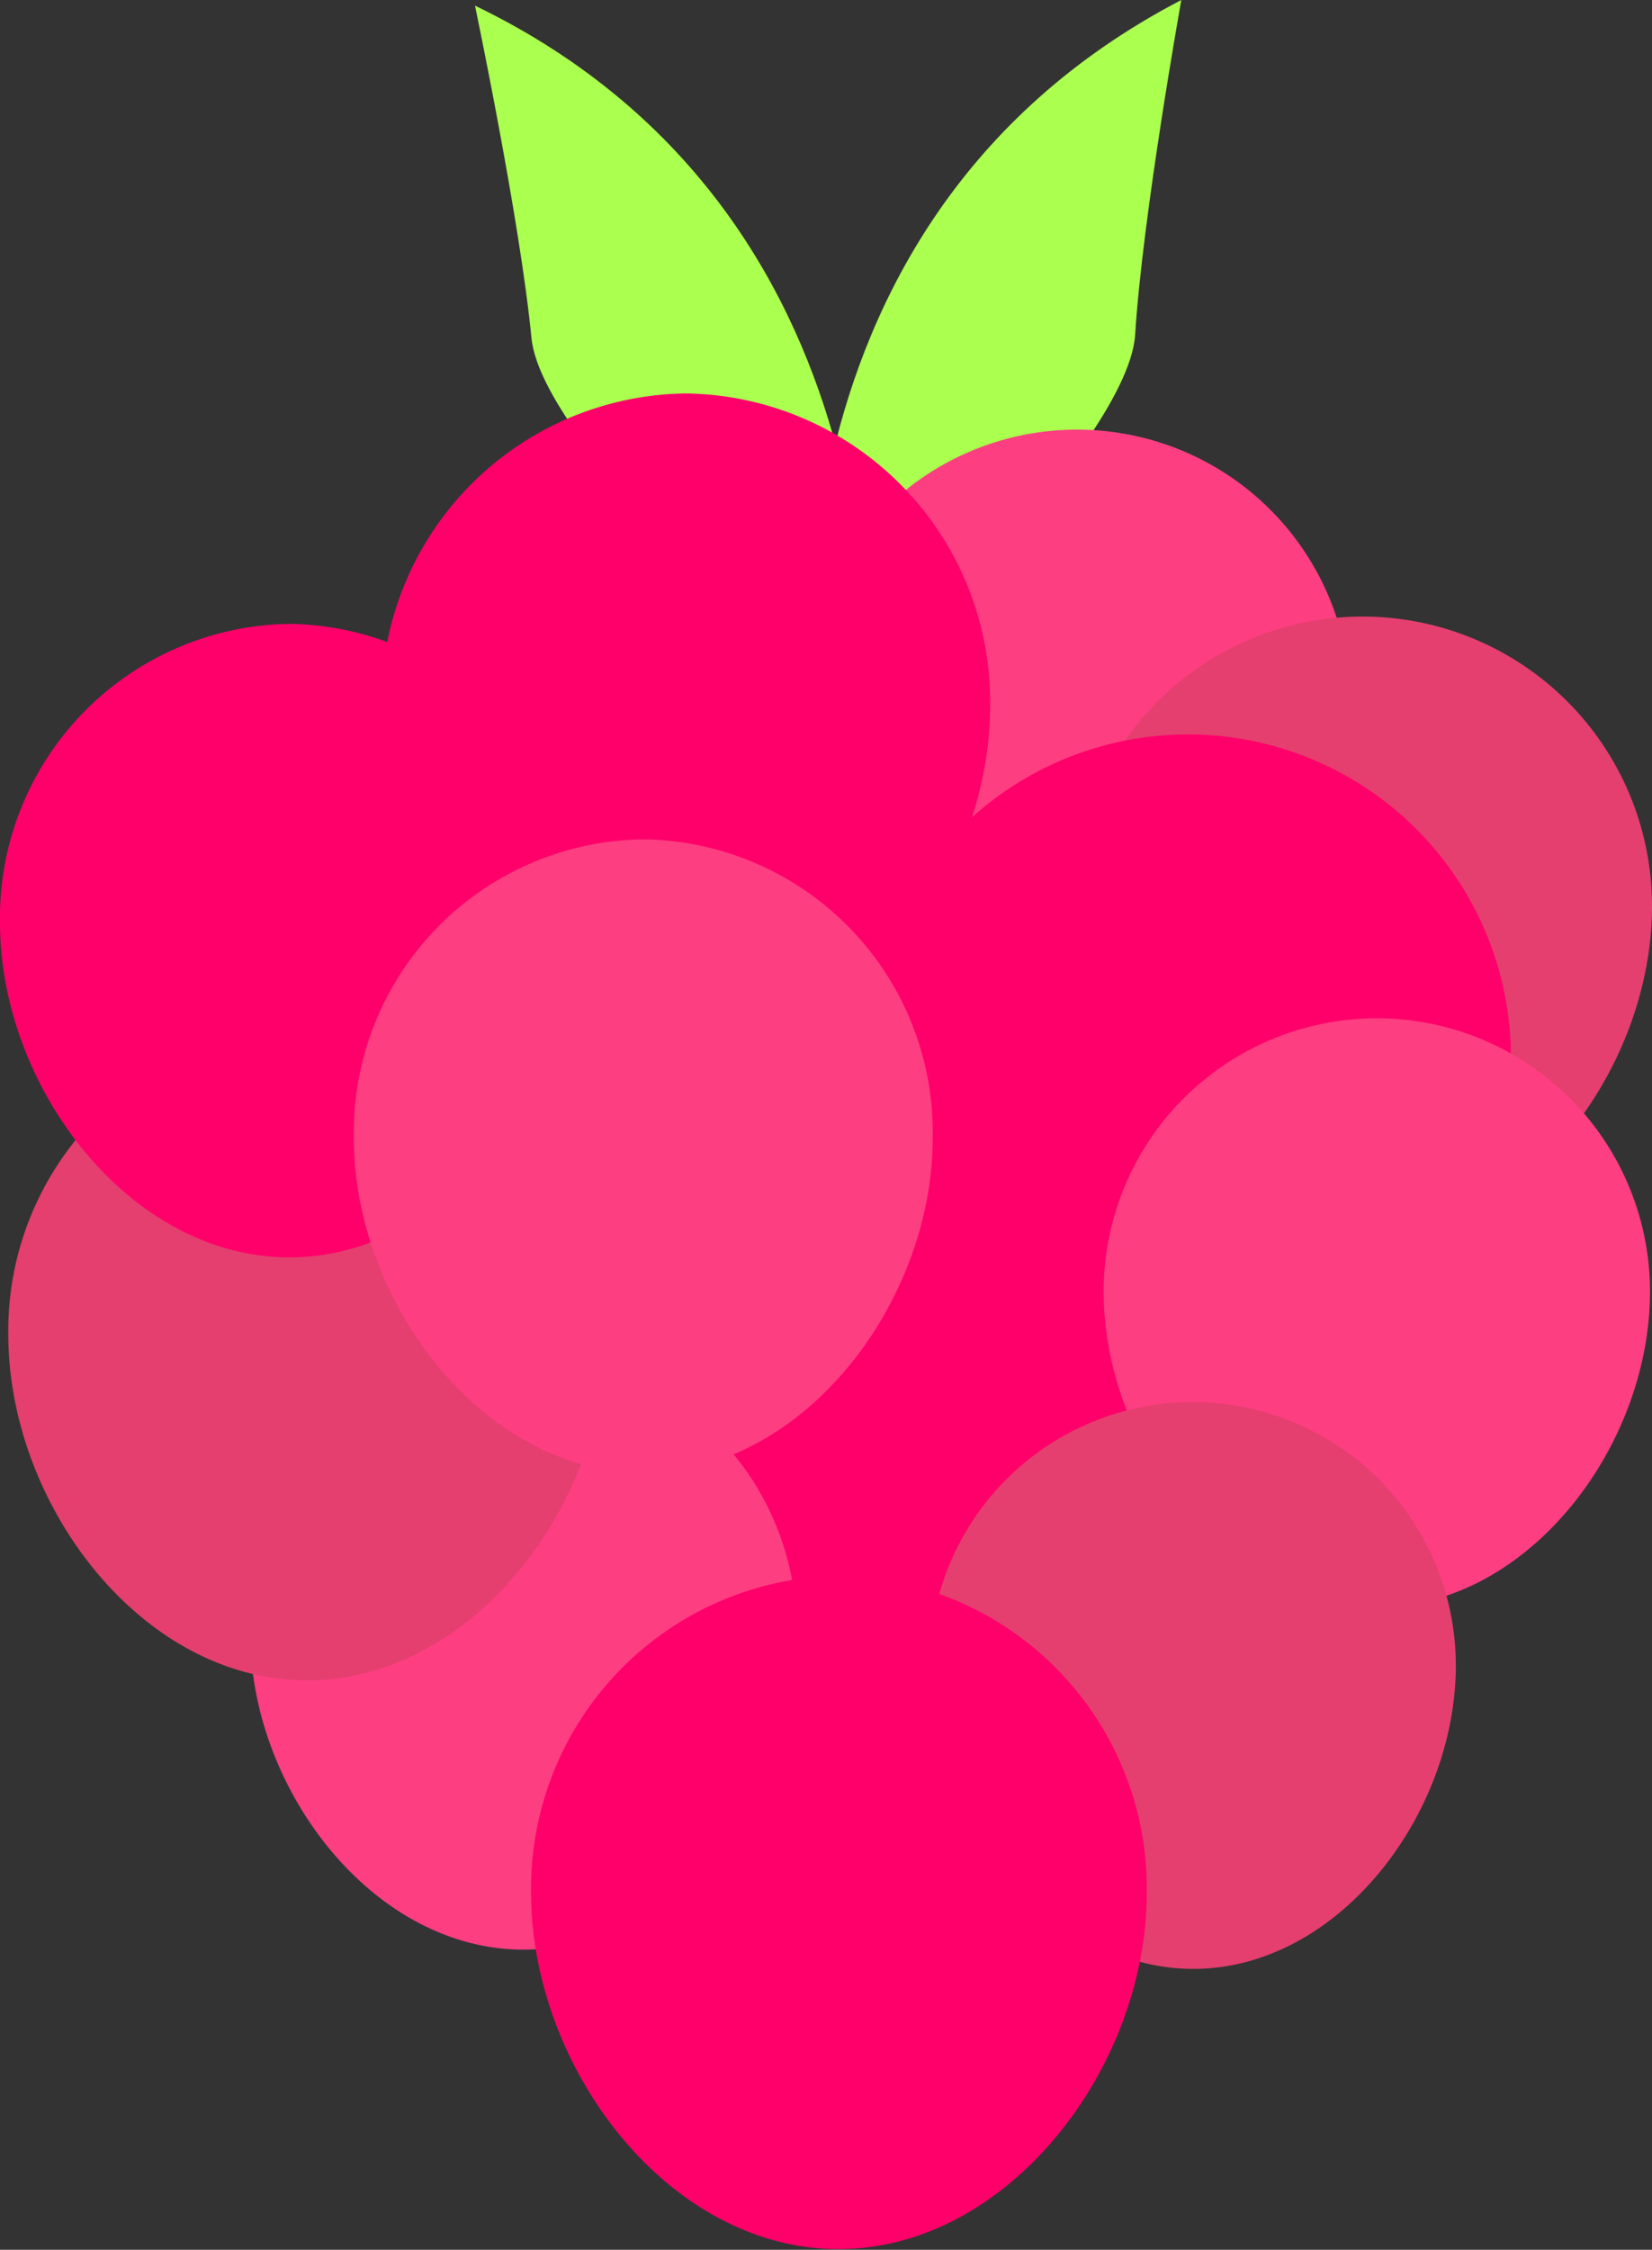 <svg id="Layer_1" data-name="Layer 1" xmlns="http://www.w3.org/2000/svg" viewBox="0 0 49.77 67.76"><rect x="0" y="0" width="49.77" height="67.76" fill="#333333" stroke="none"/><defs><style>.cls-1{fill:#abff4f;}.cls-2{fill:#fd3e81;}.cls-3{fill:#ff006a;}.cls-4{fill:#fff;opacity:0.35;isolation:isolate;}.cls-5{fill:#e43f6f;}</style></defs><title>aliveberry</title><path class="cls-1" d="M24.55,22.2S22.3,6.92,35.59,0c0,0-1.17,6.51-1.39,10.07S24.55,22.2,24.55,22.2Z"/><path class="cls-1" d="M26,22S27.79,6.67,14.31.17c0,0,1.36,6.47,1.7,10S26,22,26,22Z"/><path class="cls-2" d="M40.68,21.17c0,4.67-3.68,9.51-8.23,9.51s-8.23-4.84-8.23-9.51A8.23,8.23,0,1,1,40.68,21.17Z"/><path class="cls-3" d="M36.64,42.36c0,5.28-4.17,10.74-9.29,10.74s-9.29-5.49-9.29-10.74a9.43,9.43,0,0,1,9.29-9.54A9.42,9.42,0,0,1,36.64,42.36Z"/><path class="cls-4" d="M26,39.62a3.16,3.16,0,0,1-3.65,2.24,3.18,3.18,0,0,1-1.7-3.93,2.8,2.8,0,0,1,5.38,1.58Z"/><path class="cls-2" d="M24,49.21c0,4.67-3.68,9.51-8.23,9.51s-8.23-4.85-8.23-9.51a8.34,8.34,0,0,1,8.23-8.45A8.34,8.34,0,0,1,24,49.21Z"/><path class="cls-4" d="M14.6,46.78a2.81,2.81,0,0,1-3.23,2,2.81,2.81,0,0,1-1.5-3.47,2.48,2.48,0,1,1,4.78,1.32v0Z"/><path class="cls-5" d="M18.25,40.19c0,5.11-4,10.42-9,10.42s-9-5.31-9-10.42a9.14,9.14,0,0,1,9-9.25A9.13,9.13,0,0,1,18.25,40.19Z"/><path class="cls-3" d="M17.44,27.79c0,4.95-3.89,10.08-8.72,10.08S0,32.73,0,27.79a8.85,8.85,0,0,1,8.72-9A8.84,8.84,0,0,1,17.44,27.79Z"/><path class="cls-3" d="M29.83,21.26c0,5.2-4.1,10.6-9.17,10.6s-9.17-5.4-9.17-10.6a9.29,9.29,0,0,1,9.17-9.41A9.29,9.29,0,0,1,29.83,21.26Z"/><path class="cls-5" d="M49.77,27.29c0,4.95-3.9,10.08-8.72,10.08s-8.72-5.13-8.72-10.08A8.72,8.72,0,1,1,49.77,27.29Z"/><path class="cls-3" d="M45.52,31.85c0,5.51-4.35,11.23-9.73,11.23s-9.73-5.72-9.73-11.23A9.73,9.73,0,1,1,45.52,31.85Z"/><path class="cls-2" d="M49.71,38.9c0,4.67-3.68,9.51-8.23,9.51s-8.23-4.85-8.23-9.51A8.23,8.23,0,1,1,49.71,38.9Z"/><path class="cls-5" d="M43.86,50.16c0,4.49-3.54,9.14-7.91,9.14S28,54.64,28,50.16A7.91,7.91,0,1,1,43.86,50.16Z"/><path class="cls-2" d="M28.1,34.28c0,4.95-3.9,10.08-8.72,10.08s-8.72-5.14-8.72-10.08a8.83,8.83,0,0,1,8.72-9A8.83,8.83,0,0,1,28.1,34.28Z"/><path class="cls-3" d="M34.55,57c0,5.28-4.17,10.74-9.29,10.74S16,62.29,16,57a9.42,9.42,0,0,1,9.29-9.54A9.42,9.42,0,0,1,34.55,57Z"/></svg>